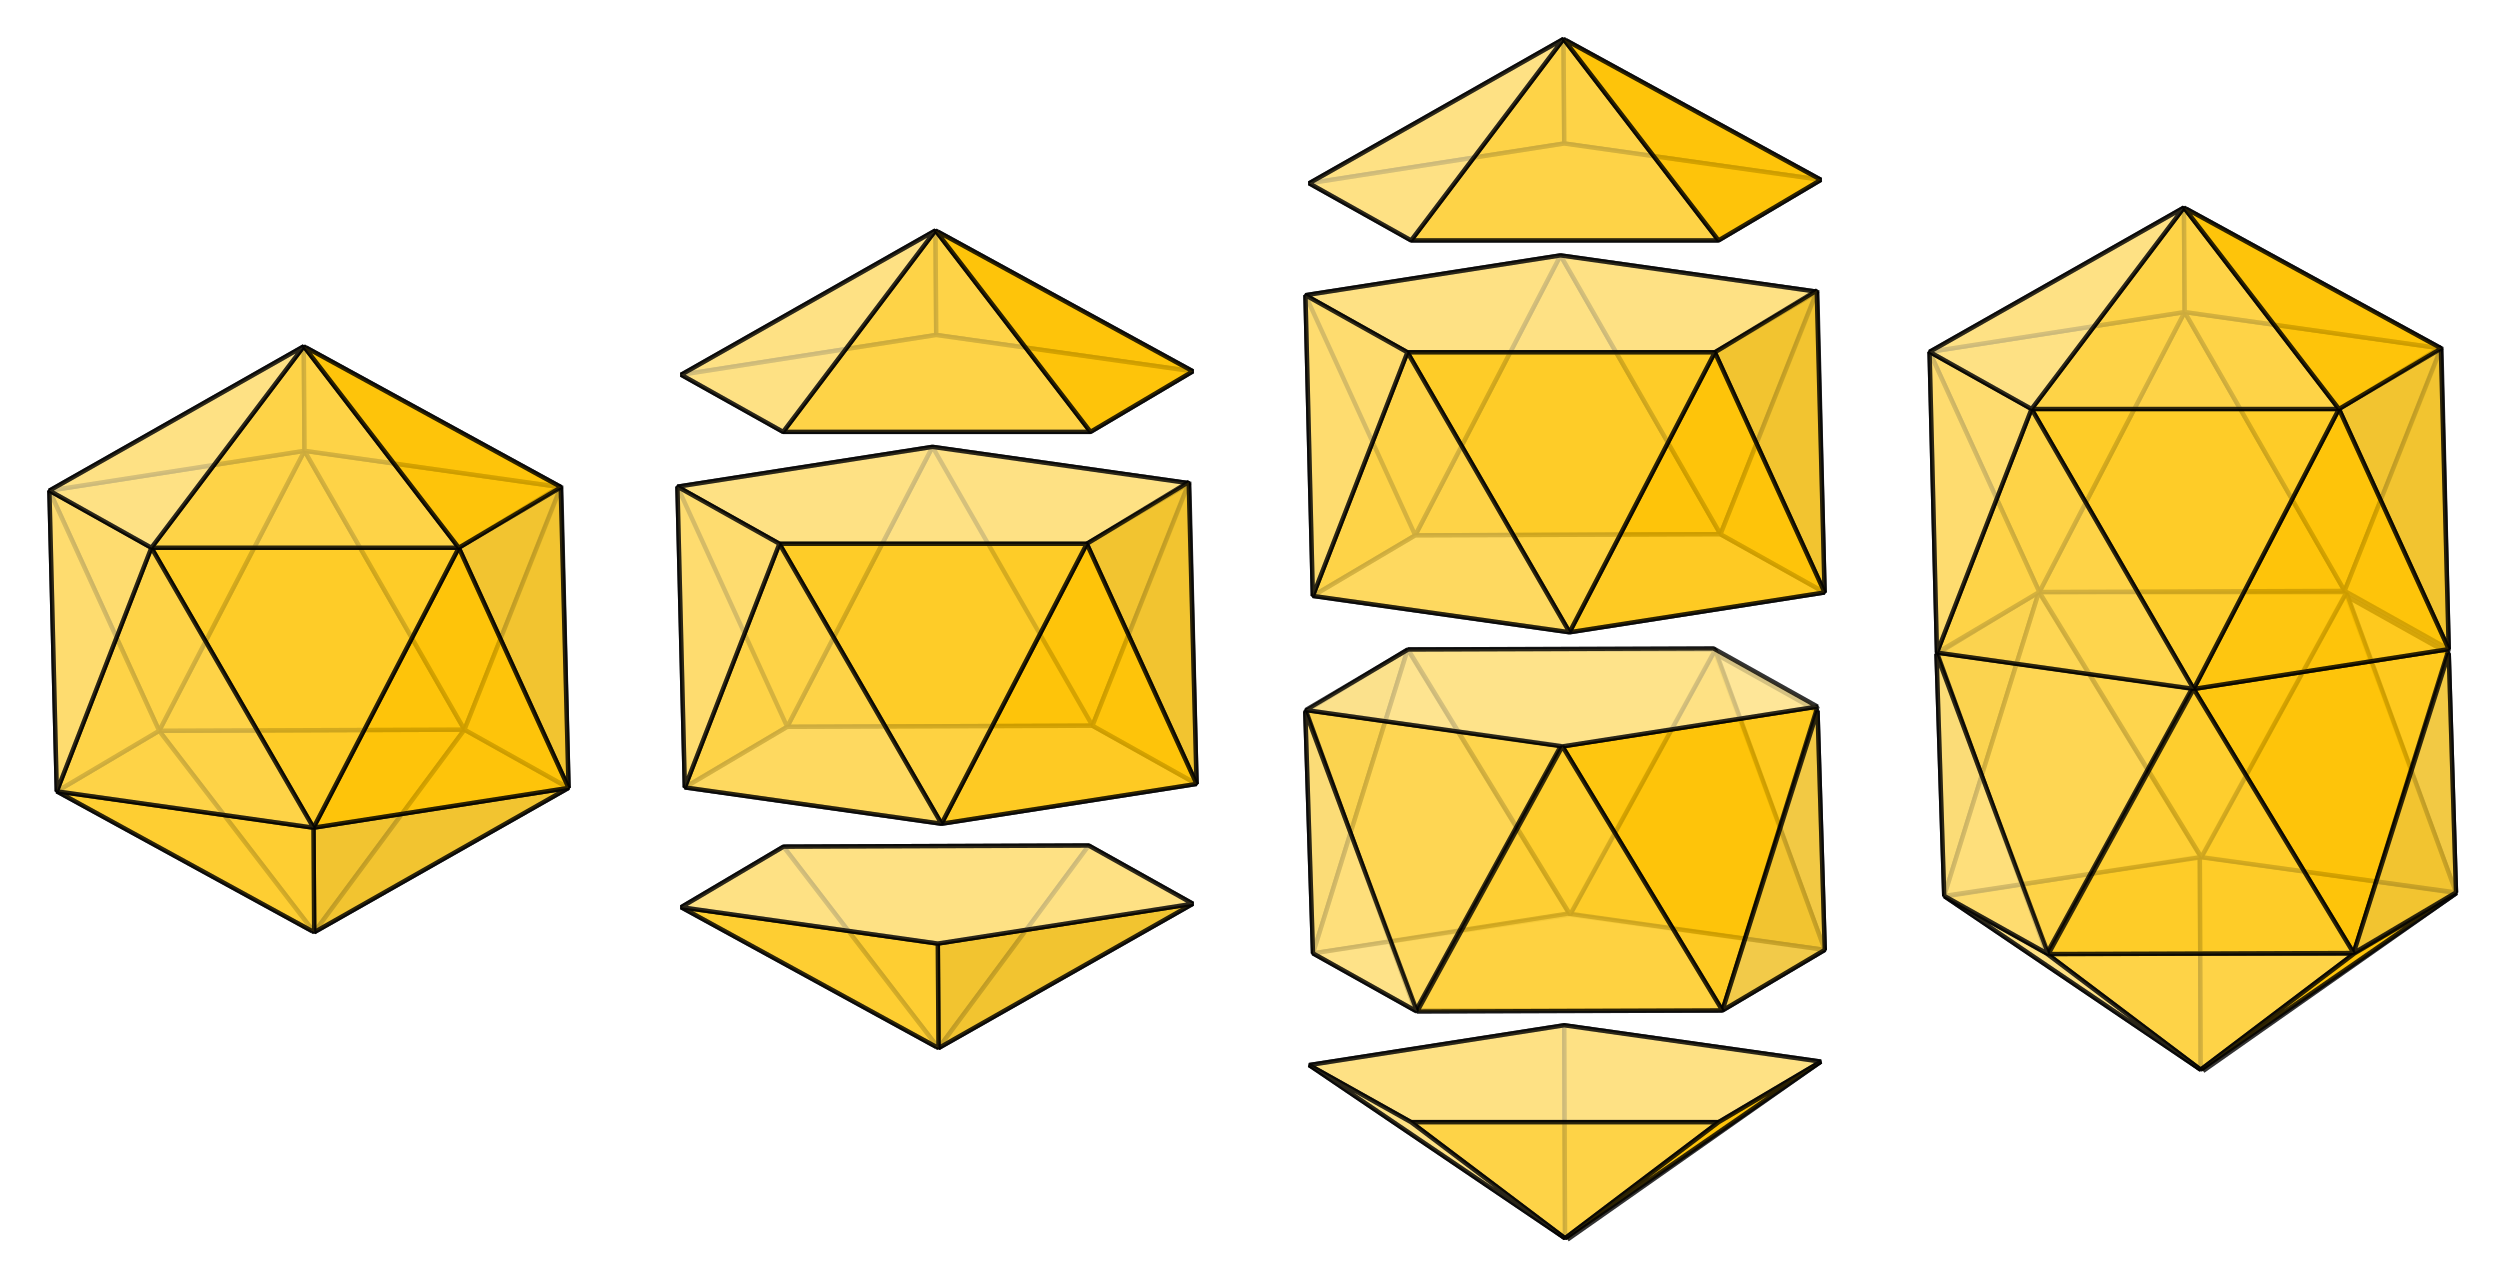 <svg xmlns="http://www.w3.org/2000/svg" width="847" height="434" viewBox="148.5 96.5 847 434">
    <g stroke="#000" stroke-width="1.5" stroke-linejoin="bevel" stroke-miterlimit="10">
        <path opacity=".8" fill="#FEC200" d="M466.469 451.596l50.9-68.633-103.419.385z"/>
        <path opacity=".8" fill="#FEC200" d="M466.469 451.596l50.9-68.633 35.283 19.735zM466.469 451.596l-52.519-68.248-34.686 20.521z"/>
        <path opacity=".8" fill="#EEC130" d="M466.469 451.596l-.238-35.412 86.421-13.486z"/>
        <path opacity=".8" fill="#FECE33" d="M466.469 451.596l-.238-35.412-86.967-12.315 86.396 47.283"/>
        <path opacity=".8" fill="#FEE698" d="M413.95 383.348l-34.686 20.521 86.967 12.315 86.421-13.486-35.283-19.735z"/>
        <g>
            <path opacity=".8" fill="#FEC200" d="M464.431 247.897l-49.227 94.851 103.419-.385zM464.431 247.897l86.967 12.316-32.775 82.15z"/>
            <path opacity=".8" fill="#FEC200" d="M378.01 261.383l37.194 81.365 49.227-94.851zM378.01 261.383l2.508 101.887 34.686-20.522z"/>
            <path opacity=".8" fill="#FEE698" d="M516.712 280.734l34.686-20.521-86.967-12.316-86.421 13.486 34.552 19.351zM415.204 342.748l-34.686 20.522 86.967 12.316 86.421-13.486-35.283-19.737z"/>
            <path opacity=".8" fill="#FEC200" d="M551.398 259.708l2.508 102.392-35.283-19.737z"/>
            <path opacity=".8" fill="#EEC130" d="M551.234 260.124l2.672 101.976-37.194-81.366 34.686-21.026"/>
            <path opacity=".8" fill="#FEC200" d="M516.712 280.734l37.194 81.366-86.421 13.486z"/>
            <path opacity=".8" fill="#FECB26" d="M516.712 280.734h-104.15l54.923 94.852z"/>
            <path opacity=".8" fill="#FED44C" d="M412.562 280.734l-32.044 82.536 86.967 12.316z"/>
            <path opacity=".8" fill="#FEE07F" d="M378.01 261.383l2.508 101.887 32.044-82.536z"/>
        </g>
        <g>
            <path opacity=".8" fill="#FEC200" d="M465.447 174.57l.238 35.411-86.421 13.486z"/>
            <path opacity=".8" fill="#FEC200" d="M465.447 174.57l.238 35.411 86.967 12.317-86.396-47.284"/>
            <path opacity=".8" fill="#FEC200" d="M517.966 242.818l34.686-20.521-86.967-12.316-86.421 13.486 34.552 19.351z"/>
            <path opacity=".8" fill="#FED44C" d="M465.447 174.57l-51.631 68.248h104.15z"/>
            <path opacity=".8" fill="#FEE698" d="M465.447 174.57l-51.631 68.248-34.552-19.351z"/>
            <path opacity=".8" fill="#FEC200" d="M465.447 174.57l52.519 68.248 34.686-20.52z"/>
        </g>
    </g>
    <g stroke="#000" stroke-width="1.5" stroke-linejoin="bevel" stroke-miterlimit="10">
        <path opacity=".8" fill="#FEC200" d="M254.949 412.338l50.901-68.633-103.42.384z"/>
        <path opacity=".8" fill="#FEC200" d="M254.949 412.338l50.901-68.633 35.283 19.735zM254.949 412.338l-52.519-68.249-34.687 20.521z"/>
        <path opacity=".8" fill="#EEC130" d="M254.949 412.338l-.238-35.412 86.422-13.486z"/>
        <path opacity=".8" fill="#FECE33" d="M254.949 412.338l-.238-35.412-86.968-12.316 86.396 47.285"/>
        <path opacity=".8" fill="#FEC200" d="M251.657 249.239L202.43 344.09l103.42-.385z"/>
        <path opacity=".8" fill="#FEC200" d="M251.657 249.239l86.968 12.316-32.775 82.15zM165.235 262.725l37.195 81.365 49.227-94.851z"/>
        <path opacity=".8" fill="#FEC200" d="M165.235 262.725l2.508 101.885 34.687-20.52zM338.625 261.05l2.508 102.391-35.283-19.736z"/>
        <path opacity=".8" fill="#EEC130" d="M338.461 261.465l2.672 101.976-37.195-81.365 34.687-21.026"/>
        <path opacity=".8" fill="#FEC200" d="M303.938 282.076l37.195 81.365-86.422 13.487z"/>
        <path opacity=".8" fill="#FECB26" d="M303.938 282.076H199.789l54.922 94.852z"/>
        <path opacity=".8" fill="#FED44C" d="M199.789 282.076l-32.046 82.534 86.968 12.318z"/>
        <path opacity=".8" fill="#FEE07F" d="M165.235 262.725l2.508 101.885 32.046-82.534z"/>
        <path opacity=".8" fill="#FEC200" d="M251.419 213.828l.238 35.411-86.421 13.486z"/>
        <path opacity=".8" fill="#FEC200" d="M251.419 213.828l.238 35.411 86.968 12.317-86.396-47.285"/>
        <path opacity=".8" fill="#FED44C" d="M251.419 213.828l-51.63 68.248h104.149z"/>
        <path opacity=".8" fill="#FEE698" d="M251.419 213.828l-51.63 68.248-34.553-19.351z"/>
        <path opacity=".8" fill="#FEC200" d="M251.419 213.828l52.519 68.248 34.687-20.52z"/>
    </g>
    <g stroke="#000" stroke-width="1.5" stroke-linejoin="bevel" stroke-miterlimit="10">
        <path opacity=".8" fill="#FEC200" d="M678.732 516.023l-.273-72.168-86.422 13.487z"/>
        <path opacity=".8" fill="#FEC200" d="M678.732 516.023l-.273-72.168 86.968 12.318-85.886 60.293"/>
        <path opacity=".8" fill="#FEE698" d="M730.74 476.693l34.687-20.52-86.968-12.318-86.422 13.487 34.553 19.351z"/>
        <path opacity=".8" fill="#FED44C" d="M678.732 516.023l-52.142-39.33h104.15z"/>
        <path opacity=".8" fill="#FEE698" d="M678.732 516.023l-52.142-39.33-34.553-19.351z"/>
        <path opacity=".8" fill="#FEC200" d="M678.732 516.023l52.008-39.33 34.687-20.52z"/>
        <g>
            <path opacity=".8" fill="#FEC200" d="M677.205 183.027l-49.226 94.851 103.418-.385z"/>
            <path opacity=".8" fill="#FEC200" d="M677.205 183.027l86.968 12.316-32.776 82.15zM590.783 196.513l37.196 81.365 49.226-94.851zM590.783 196.513l2.508 101.885 34.688-20.52z"/>
            <path opacity=".8" fill="#FEE698" d="M729.486 215.864l34.687-20.521-86.968-12.316-86.422 13.486 34.553 19.351zM627.979 277.878l-34.688 20.52 86.969 12.317 86.421-13.486-35.284-19.736z"/>
            <path opacity=".8" fill="#FEC200" d="M764.173 194.838l2.508 102.391-35.284-19.736z"/>
            <path opacity=".8" fill="#EEC130" d="M764.009 195.253l2.672 101.976-37.195-81.365 34.687-21.026"/>
            <path opacity=".8" fill="#FEC200" d="M729.486 215.864l37.195 81.365-86.421 13.486z"/>
            <path opacity=".8" fill="#FECB26" d="M729.486 215.864h-104.15l54.924 94.851z"/>
            <path opacity=".8" fill="#FED44C" d="M625.336 215.864l-32.045 82.534 86.969 12.317z"/>
            <path opacity=".8" fill="#FEE07F" d="M590.783 196.513l2.508 101.885 32.045-82.534z"/>
        </g>
        <g>
            <path opacity=".8" fill="#FEC200" d="M678.221 109.7l.238 35.41-86.422 13.486z"/>
            <path opacity=".8" fill="#FEC200" d="M678.221 109.7l.238 35.41 86.968 12.317-86.397-47.284"/>
            <path opacity=".8" fill="#FEC200" d="M730.74 177.948l34.687-20.521-86.968-12.317-86.422 13.486 34.553 19.352z"/>
            <path opacity=".8" fill="#FED44C" d="M678.221 109.7l-51.631 68.248h104.15z"/>
            <path opacity=".8" fill="#FEE698" d="M678.221 109.7l-51.631 68.248-34.553-19.352z"/>
            <path opacity=".8" fill="#FEC200" d="M678.221 109.7l52.519 68.248 34.687-20.521z"/>
        </g>
        <g>
            <path opacity=".8" fill="#FEE07F" d="M729.723 318.037l37.012 100.291-2.458-80.94z"/>
            <path opacity=".8" fill="#EEC130" d="M625.25 316.961l-31.904 102.536-2.618-81.926 34.688-21.026"/>
            <path opacity=".8" fill="#FED44C" d="M625.416 316.545l-32.07 102.952 86.992-13.101z"/>
            <path opacity=".8" fill="#FEC200" d="M729.564 316.545l37.171 101.783-86.397-11.932z"/>
            <path opacity=".8" fill="#FEE698" d="M732.049 438.848l34.686-20.52-86.967-12.317-86.422 13.486 34.552 19.351z"/>
            <path opacity=".8" fill="#FECB26" d="M729.723 316.545H625.574l54.923 89.851z"/>
            <path opacity=".8" fill="#FEC200" d="M677.855 349.383l86.42-13.487-32.226 102.952z"/>
            <path opacity=".8" fill="#FED44C" d="M590.887 337.066l37.195 101.975 49.226-89.852z"/>
            <path opacity=".8" fill="#EEC130" d="M764.277 337.388l-32.228 101.46 34.686-20.52z"/>
            <path opacity=".8" fill="#FEE698" d="M625.574 316.545l-34.687 20.521 86.968 12.317 86.42-13.487-35.283-19.736z"/>
            <path opacity=".8" fill="#FECB26" d="M677.855 349.383l-49.226 89.85 103.42-.385z"/>
            <path opacity=".8" fill="#FEE07F" d="M590.728 337.571l37.901 101.662-35.283-19.736z"/>
        </g>
    </g>
    <g stroke="#000" stroke-width="1.5" stroke-linejoin="bevel" stroke-miterlimit="10">
        <path opacity=".8" fill="#FEC200" d="M894.08 458.905l-.273-72.167-86.421 13.487z"/>
        <path opacity=".8" fill="#FEC200" d="M894.08 458.905l-.273-72.167 86.968 12.317-85.885 60.293"/>
        <path opacity=".8" fill="#FED44C" d="M894.08 458.905l-52.142-39.329h104.15z"/>
        <path opacity=".8" fill="#FEE698" d="M894.08 458.905l-52.142-39.329-34.552-19.351z"/>
        <path opacity=".8" fill="#FEC200" d="M894.08 458.905l52.008-39.329 34.687-20.521z"/>
        <g>
            <path opacity=".8" fill="#FEE07F" d="M943.58 298.57l37.013 100.291-2.459-80.939z"/>
            <path opacity=".8" fill="#EEC130" d="M839.107 297.494l-31.904 102.537-2.618-81.926 34.687-21.025"/>
            <path opacity=".8" fill="#FED44C" d="M839.272 297.08l-32.069 102.951 86.992-13.099z"/>
            <path opacity=".8" fill="#FEC200" d="M943.422 297.08l37.171 101.781-86.398-11.929z"/>
            <path opacity=".8" fill="#FECB26" d="M943.58 297.08H839.432l54.922 89.852z"/>
            <path opacity=".8" fill="#FEC200" d="M891.713 329.917l86.42-13.485-32.228 102.951z"/>
            <path opacity=".8" fill="#FED44C" d="M804.744 317.601l37.194 101.975 49.227-89.851z"/>
            <path opacity=".8" fill="#EEC130" d="M978.134 317.922l-32.229 101.461 34.688-20.522z"/>
            <path opacity=".8" fill="#FECB26" d="M891.713 329.917l-49.227 89.851 103.419-.385z"/>
            <path opacity=".8" fill="#FEE07F" d="M804.585 318.105l37.9 101.663-35.282-19.737z"/>
        </g>
        <g>
            <path opacity=".8" fill="#FEC200" d="M888.658 202.229l-49.226 94.851 103.418-.386z"/>
            <path opacity=".8" fill="#FEC200" d="M888.658 202.229l86.969 12.316-32.777 82.149zM802.236 215.714l37.196 81.366 49.226-94.851z"/>
            <path opacity=".8" fill="#FEC200" d="M802.236 215.714l2.508 101.887 34.688-20.521zM975.627 214.04l2.506 102.392-35.283-19.738z"/>
            <path opacity=".8" fill="#EEC130" d="M975.461 214.455l2.672 101.977-37.194-81.367 34.688-21.025"/>
            <path opacity=".8" fill="#FEC200" d="M940.939 235.065l37.194 81.367-86.42 13.485z"/>
            <path opacity=".8" fill="#FECB26" d="M940.939 235.065H836.79l54.923 94.852z"/>
            <path opacity=".8" fill="#FED44C" d="M836.79 235.065l-32.046 82.536 86.969 12.316z"/>
            <path opacity=".8" fill="#FEE07F" d="M802.236 215.714l2.508 101.887 32.046-82.536z"/>
        </g>
        <g>
            <path opacity=".8" fill="#FEC200" d="M888.42 166.818l.238 35.411-86.422 13.485z"/>
            <path opacity=".8" fill="#FEC200" d="M888.42 166.818l.238 35.411 86.969 12.316-86.398-47.284"/>
            <path opacity=".8" fill="#FED44C" d="M888.42 166.818l-51.63 68.247h104.149z"/>
            <path opacity=".8" fill="#FEE698" d="M888.42 166.818l-51.63 68.247-34.554-19.351z"/>
            <path opacity=".8" fill="#FEC200" d="M888.42 166.818l52.519 68.247 34.688-20.52z"/>
        </g>
    </g>
</svg>
